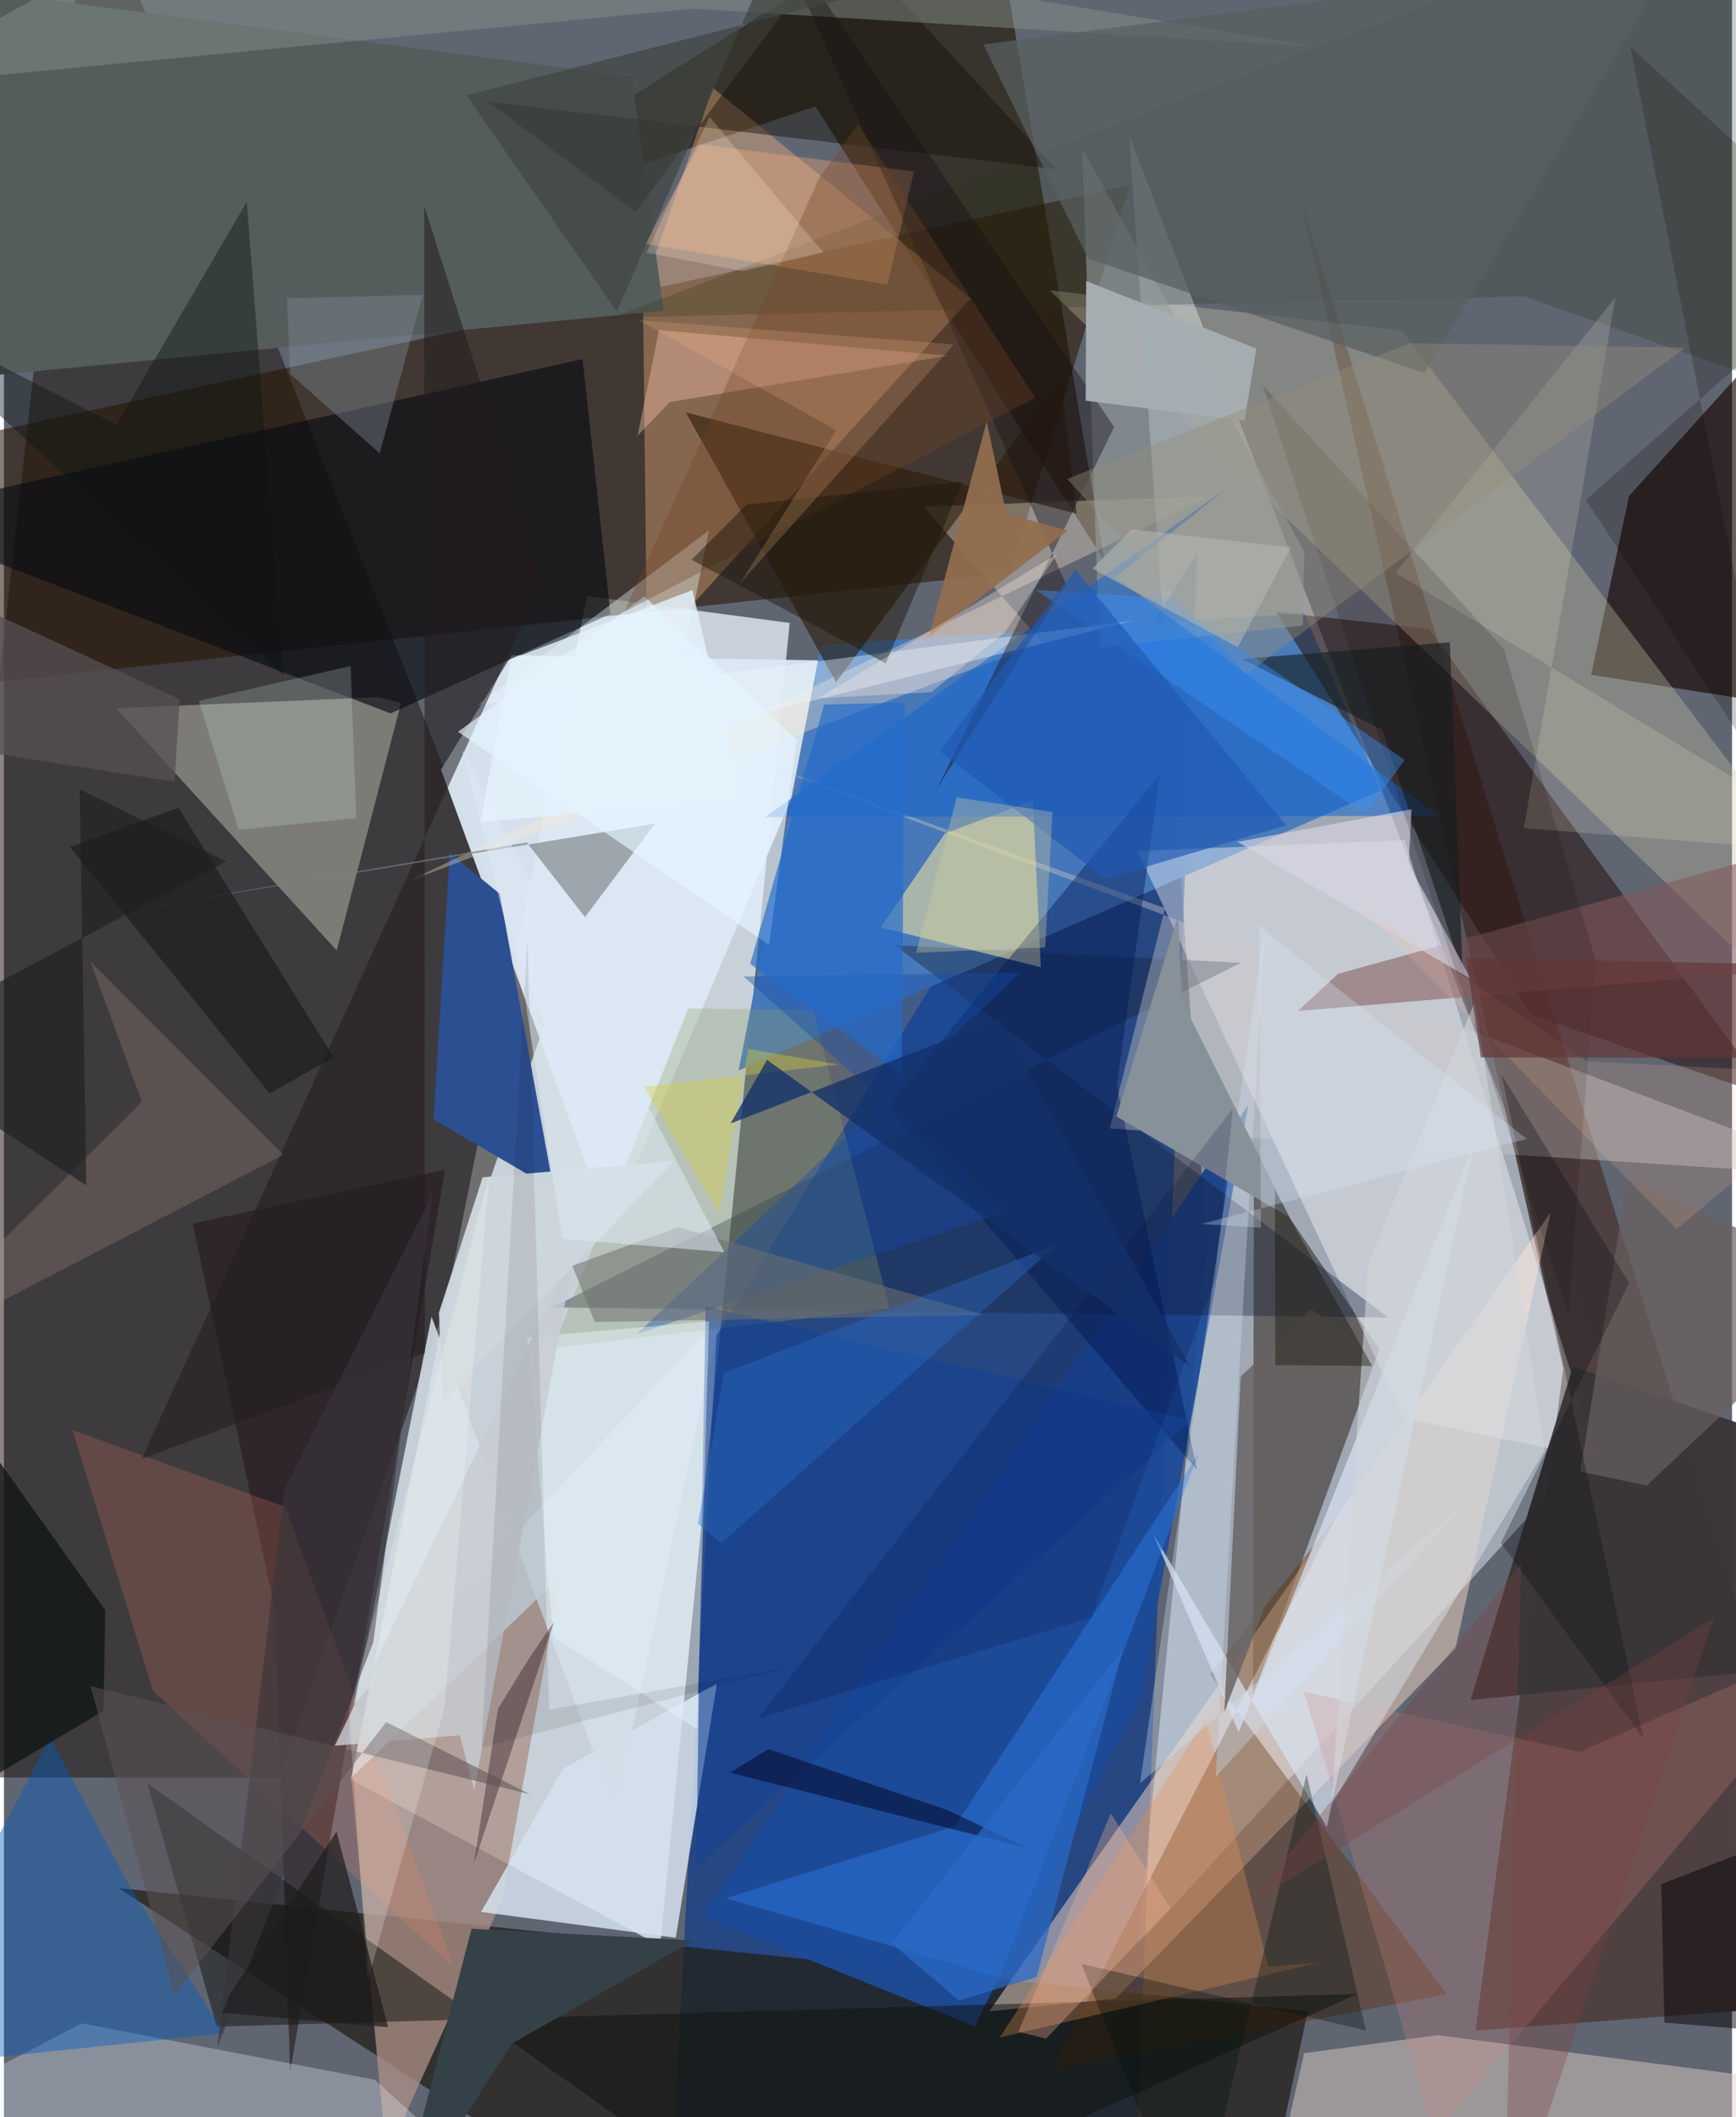 <svg xmlns="http://www.w3.org/2000/svg" width="228" height="278" viewBox="0 0 836 1024"><path fill="#606572" d="M0 0h836v1024H0z"/><path fill="#ebf5fb" fill-opacity=".749" d="M282.02 288.294L167.864 860.76l149.57 80.34 62.676-639.82z"/><path fill="#b3bcc8" fill-opacity=".765" d="M544.316 65.51l238.6 618.353-234.24 256.534 33.16-337.979z"/><path fill="#1d120d" fill-opacity=".51" d="M261.695 495.01L41.502-62-62 859.658l195.06.12z"/><path fill="#00358b" fill-opacity=".6" d="M548.302 1035.507l28.89-768.277-232.489 378.844-23.387 438.196z"/><path fill="#281400" fill-opacity=".557" d="M-62 221.037v114.958l548.616-58.818 58.009-187.55z"/><path fill="#201e16" fill-opacity=".722" d="M55.303 913.195l575.477 59.442-20.854 98.042L322.048 1086z"/><path fill="#dbe8f3" fill-opacity=".937" d="M409.165 319.651l-116.34 274.21-81.41-221.618 34.2-55.347z"/><path fill="#4679bb" fill-opacity=".953" d="M666.285 382.207L355.418 517.763l39.852-205.945 233.761-15.137z"/><path fill="#504142" fill-opacity=".996" d="M754.36 662.03l-42.493 320.126L898 968.136 627.074 95.566z"/><path fill="#1d1301" fill-opacity=".604" d="M392.593 51.485L532.35 271.244 476.04-62 187.706 119.865z"/><path fill="#1b0f01" fill-opacity=".459" d="M593.56 547.44l11.111 21.734-.42 250.866 61.125-167.526z"/><path fill="#ffbb81" fill-opacity=".357" d="M467.595 144.387L311.131 316.5l-2.016-175.533 33.726-98.573z"/><path fill="#fadbc3" fill-opacity=".486" d="M702.237 797.29l46.023-210.903L476.654 972.79l61.16-6.093z"/><path fill="#ac8f86" fill-opacity=".757" d="M240.901 919.36l-55.91 123.773-16.95-183.311 101.25-97.455z"/><path fill="#86857e" fill-opacity=".855" d="M192.112 339.978L181.12 337.2l-126.858 5.33 106.716 117.18z"/><path fill="#fdfdff" fill-opacity=".404" d="M548.36 411.6l128.812 274.32 93.869 19.498-93.386-299.072z"/><path fill="#291714" fill-opacity=".58" d="M739.114 490.973L615.433 296.008l73.973 8.185 165.201 226.364z"/><path fill="#130501" fill-opacity=".639" d="M786.18 239.844l-18.344 86.532L898 346.832V116.27z"/><path fill="#cbc5a5" fill-opacity=".341" d="M856.242 477.186l8.044-69.367L676.21 159.887l-170.35-19.459z"/><path fill="#d5e2ef" fill-opacity=".843" d="M230.81 924.735l39.59-69.16 74.526-41.35-19.925 122.99z"/><path fill="#080c14" fill-opacity=".647" d="M279.929 173.71l13.482 123.192-106.383 48.159L-62 249.649z"/><path fill="#1d4b99" fill-opacity=".937" d="M549.806 821.519L602.01 534.3 337.532 926.927l131.945 53.127z"/><path fill="#2c4f92" d="M215.647 412.606L239.87 432.3l26.038 143.019-58.051-33.868z"/><path fill="#5d2b00" fill-opacity=".365" d="M698.083 964.56l-191.3 36.576L643.95 734.861l-60.484 74.882z"/><path fill="#17223c" fill-opacity=".38" d="M265.315 632.328l332.967-166.644-167.44-8.555L669.75 637.25z"/><path fill="#555c5c" d="M-62-10.956v197.942l381.172-36.719-15.5-113.203z"/><path fill="#e2cfc5" fill-opacity=".467" d="M898 1011.055L607.833 1086l21.163-92.95 64.615-8.73z"/><path fill="#cbcac8" fill-opacity=".404" d="M346.87 361.884L898 569.35l-363.063-23.54 26.73-106.542z"/><path fill="#e9dfa3" fill-opacity=".596" d="M424.172 448.546l30.932-45.352 42.639-16.03 3.867 80.617z"/><path fill="#ffebce" fill-opacity=".329" d="M444.802 245.078l57.638 65.743L196.096 426.02l387.679-186.126z"/><path fill="#251b20" fill-opacity=".62" d="M91.276 591.742l122.169-26.045-75.015 436.468-7.299-223.358z"/><path fill="#3a3537" fill-opacity=".969" d="M759.018 660.975l-49.562 161.303L898 803.226l-4.363-96.316z"/><path fill="#293415" fill-opacity=".239" d="M294.304 153.67L856.485-62l24.45 256.323-145.736-50.98z"/><path fill="#e6eff9" fill-opacity=".31" d="M37.723 978.608L-62 1030.28l315.159 42.658-73.679-67z"/><path fill="#10120e" fill-opacity=".494" d="M69.376 862.6l33.587 117.606 551.74-15.783L384.471 1086z"/><path fill="#d7e2ef" fill-opacity=".714" d="M597.309 837.808l-41.597-96.34L639.97 883.76l71.072-330.073z"/><path fill="#2b1b09" fill-opacity=".604" d="M402.6 330.003L329.861 199.44l189.075 49.037-7.749-65.423z"/><path fill="#d3dee7" fill-opacity=".871" d="M295.715 875.77l-88.862-238.933-37.282 187.138 176.576-186.548z"/><path fill="#96a0a1" fill-opacity=".584" d="M529.933 313.103l98.427-10.564.67-35.691L521.675 71.813z"/><path fill="#1764ce" fill-opacity=".549" d="M537.596 279.185l53.675-42.809-223.054 158.817 325.895-.63z"/><path fill="#d38880" fill-opacity=".243" d="M898 787.888l-205.91 244.874-63.205-214.477 133.323 29.053z"/><path fill="#005cbd" fill-opacity=".42" d="M22.354 840.518L-62 1000.99l168.66-17.546-45.243-69.973z"/><path fill="#fe8863" fill-opacity=".196" d="M136.011 728.837L33.135 691.682l39.021 126.154 145.66 133.838z"/><path fill="#2871d7" fill-opacity=".565" d="M459.963 883.324L578 702.997l-96.351 253.38-132.453-38.293z"/><path fill="#edfaff" fill-opacity=".388" d="M228.94 341.03l112.197-84.622-20.266 99.989 225.763-56.238z"/><path fill="#8d9d68" fill-opacity=".294" d="M265.67 651.895l65.376-164.177 60.447.93 36.894 144.294z"/><path fill="#001653" fill-opacity=".416" d="M559.347 374.366L427.227 535.69l149.93 175.26-38.79-185.884z"/><path fill="#84585a" fill-opacity=".557" d="M645.432 470.992l-19.49 17.997L898 466.11l-36.837-54.73z"/><path fill="#e78f53" fill-opacity=".318" d="M581.407 831.63l30.335 119.65 24.216-1.984-154.232 36.17z"/><path fill="#221c1e" fill-opacity=".541" d="M66.644 705.63l136.994-51.153-.308-554.684 57.454 180.067z"/><path fill="#fbc4ad" fill-opacity=".396" d="M306.504 210.782l10.42-51.128 139.69 12.407-134.517 22.4z"/><path fill="#0f1414" fill-opacity=".769" d="M-62 623.121L48.962 778.739l-.744 48.717L-62 893.102z"/><path fill="#162023" fill-opacity=".631" d="M705.688 470.5l-6.187-159.85-100.564 8.04 67.887 34.367z"/><path fill="#787f86" fill-opacity=".631" d="M315.034 398.329l-33.964 45.225-28.152-36.113L50.826 441.96z"/><path fill="#171209" fill-opacity=".459" d="M305.603 102.577l-71.602-53.464 275.248 32.752L404.73-31.696z"/><path fill="#fbfadb" fill-opacity=".165" d="M898 413.42l-162.714-12.88 44.273-256.683-106.447 133.166z"/><path fill="#144395" fill-opacity=".604" d="M339.47 631.806l-2.73 146.841-1.818 124.63 239.36-216.259z"/><path fill="#a6897e" fill-opacity=".278" d="M66.705 532.897L-62 661.017l197.167-102.463-93.365-93.533z"/><path fill="#d5e4fb" fill-opacity=".329" d="M708.789 725.216L549.596 862.501l60.551-416.11-23.931 413.019z"/><path fill="#676362" fill-opacity=".824" d="M590.37 828.045l68.436-177.633-26.585-17.172-33.927 32.647z"/><path fill="#859089" fill-opacity=".478" d="M125.758-62L-62 41.95 333.41 4.205 635.944 22.69z"/><path fill="#124cac" fill-opacity=".388" d="M357.755 472.297L485.42 585.764l-179.323 59.47 185.686-174.793z"/><path fill="#181d1d" fill-opacity=".675" d="M32 409.703l96.525 119.108 30.971-17.342-75.124-120.804z"/><path fill="#ffb37c" fill-opacity=".333" d="M427.38 137.619l-117.067-19.7 26.334-48.189 103.6 13.265z"/><path fill="#e7f6ff" fill-opacity=".451" d="M341.084 639.083l-87.903 7.718 12.48 144.78 69.68 44.718z"/><path fill="#818d97" fill-opacity=".408" d="M136.926 144.29l65.706-1.71-20.864 76.644-43.342-38.384z"/><path fill="#180010" fill-opacity=".345" d="M238.95 826.53l-11.512 74.49 38.759-116.764-11.714 17.172z"/><path fill="#171018" fill-opacity=".404" d="M513.853 282.56l-62.856 99.572 86.09-175.593L369.722-39.874z"/><path fill="#e5f6ff" fill-opacity=".655" d="M370.125 457.037l13.343-99.096-73.571-69.465-90.23 65.444z"/><path fill="#010f10" fill-opacity=".333" d="M630.171 858.114L575.225 1086l-53.991-136.182 137.657 32.261z"/><path fill="#060204" fill-opacity=".49" d="M803.25 978.258l-1.438-66.98L898 873.959 856.027 982.61z"/><path fill="#246ccc" fill-opacity=".663" d="M434.335 520.226l-73.314-54.08 35.77-125.352 38.857-1.047z"/><path fill="#d1d6db" fill-opacity=".592" d="M642.25 872.756l17.796-261.329 51.563-127.135 33.84 217.142z"/><path fill="#cfe3e0" fill-opacity=".224" d="M170.446 395.664l-56.896 5.687-19.292-62.383 73.435-16.836z"/><path fill="#724428" fill-opacity=".345" d="M498.817 192.354L300.115 295.938l94.193-209.771 18.96-26.026z"/><path fill="#d7d6e2" fill-opacity=".659" d="M596.732 407.184l84.239-15.766-1.428 26.498 30.143 55.634z"/><path fill="#00021d" fill-opacity=".486" d="M456.122 875.349l-86.347-29.369-18.561 11.36 144.502 36.7z"/><path fill="#c7cbd2" fill-opacity=".82" d="M227.499 865.72l48.875-261.839-116.33 240.488 60.485-5.09z"/><path fill="#926e4e" fill-opacity=".929" d="M514.593 256.63l-67.083 51.313 27.9-104.099 9.5 44.597z"/><path fill="#586161" fill-opacity=".729" d="M687.265 180.428L524.39 125.026 473.87 21.505l334.553-43.11z"/><path fill="#685f5f" fill-opacity=".706" d="M794.747 718.521L898 621.091l-112.636-51.19-22.767 141.844z"/><path fill="#150100" fill-opacity=".149" d="M756.923 635.392L608.889 186.198l116.774 127.73 44.304 150.531z"/><path fill="#86919a" d="M538.194 539.966l29.818-97.151 1.997 41.49 52.101 104.59z"/><path fill="#0c1311" fill-opacity=".412" d="M135.216 326.794L-62 145.934 54.38 205.51l63.094-107.855z"/><path fill="#a6aeb2" fill-opacity=".984" d="M600.122 203.45l5.773-34.815-82.345-32.73-.245 57.906z"/><path fill="#cdd6dc" fill-opacity=".98" d="M324.134 561.557l-92.568 7.866-21.128 65.532 2.05 43.014z"/><path fill="#39343a" fill-opacity=".655" d="M178.638 794.375l28.627-216.66-71.62 143.022-32.45 269.665z"/><path fill="#050d0f" fill-opacity=".29" d="M786.168 620.569L724.19 746.213l69.01 94.8-68.744-321.32z"/><path fill="#6f6f6f" fill-opacity=".541" d="M285.789 639.422l-10.817-27.192 51.343-18.696 147.91 42.476z"/><path fill="#938c79" fill-opacity=".408" d="M680.22 165.993l133.157 2.162-212.472 157.983-86.588-94.488z"/><path fill="#00063c" fill-opacity=".176" d="M585.855 618.756l8.652-82.51-229.666 294.865 161.412-48.803z"/><path fill="#1f190b" fill-opacity=".475" d="M463.766 232.915l-104.424 11.082-26.723 26.753 93.921 50.072z"/><path fill="#5b5253" fill-opacity=".545" d="M254.536 867.833l-212.71-52.367 40.607 149.643 102.488-132.206z"/><path fill="#3792fc" fill-opacity=".404" d="M499.166 285.315l159.27 108.349 19.196-26.13-114.06-77.975z"/><path fill="#574f53" fill-opacity=".749" d="M82.532 378.091l2.443-39.917-125.611-57.927-18.648 75.643z"/><path fill="#205ab3" fill-opacity=".675" d="M620.248 399.167l-87.438 25.876-80.031-61.65 65.483-87.81z"/><path fill="#ffefe4" fill-opacity=".325" d="M484.179 305.771l-35.517 29.02-54.603 2.935 115.337-69.723z"/><path fill="#fffff7" fill-opacity=".212" d="M175.938 958.12l37.26-132.543 21.562-257.258-67.912 259.439z"/><path fill="#35424a" fill-opacity=".996" d="M226.21 932.855l-37.494 144.259 57.1-88.784 87.81-49.81z"/><path fill="#3f4540" fill-opacity=".686" d="M296.508 150.736L389.102-62l166.997 23.205-332.352 84.886z"/><path fill="#f2b291" fill-opacity=".337" d="M564.278 922.74l-60.142 63.308-13.397-3.325 44.737-105.612z"/><path fill="#f8ba88" fill-opacity=".208" d="M356.134 282.087L459.552 166.54l-152.46-11.671 95.541 53.253z"/><path fill="#2c6cc4" fill-opacity=".392" d="M348.35 664.105l161.521-62.437-162.853 144.705-11.243-9.425z"/><path fill="#110600" fill-opacity=".208" d="M898 124.642L765.291 241.754l93.041 142.845L786.78 22.606z"/><path fill="#201d1d" fill-opacity=".71" d="M109.36 964.424l51.522-78.514 24.984 94.596-80.285-7.024z"/><path fill="#ffc4a1" fill-opacity=".165" d="M766.006 513.284L898 520.161l-88.831 74.371-155.343-158.555z"/><path fill="#dde8f4" fill-opacity=".537" d="M348.466 605.618l-78.398-6.4-17.832-114.701-30.787-121.962z"/><path fill="#d7ce3e" fill-opacity=".376" d="M360.048 507.336l43.916 7.512-94.32 10.795 36.28 61.39z"/><path fill="#fee8d4" fill-opacity=".239" d="M357.353 131.123l-46.473-8.934 30.44-65.606 55.07 65.517z"/><path fill="#12316a" fill-opacity=".776" d="M369.17 512.61l-17.672 30.786 130.05-50.428 91.912 167.567z"/><path fill="#7e4242" fill-opacity=".322" d="M827.213 782.586L725.68 1086l8.24-329.616-131.856 164.775z"/><path fill="#1f1f20" fill-opacity=".639" d="M39.832 573.355l-3.173-191.532 70.87 34.758L-62 506.77z"/><path fill="#633636" fill-opacity=".675" d="M707.342 463.35L898 467.149v44.471l-183.505-.156z"/><path fill="#1a170d" fill-opacity=".42" d="M615.063 660.253l46.823.421-36.693-65.82-10.384-19.53z"/><path fill="#2b6ac5" fill-opacity=".718" d="M541.399 797.647L499.576 956.18 462 967.572l-32.477-27.63z"/><path fill="#000114" fill-opacity=".09" d="M253.238 453.76l-22.233 391.416 152.193-39.362-119.45 21.049z"/><path fill="#d5ce9d" fill-opacity=".345" d="M503.703 458.236l-62.399 2.592 19.618-75.191 46.317 7.137z"/><path fill="#b3b5b0" fill-opacity=".584" d="M526.507 275.011l70.365 38.066 25.704-48.303-76.945-8.765z"/><path fill="#d8e7fc" fill-opacity=".294" d="M579.282 591.997l28.816 1.82-.863-145.92 129.428 102.965z"/><path fill="#e4f2fc" fill-opacity=".812" d="M333.057 285.412l-87.831 33.374-14.79 78.836 126.233-11.104z"/></svg>